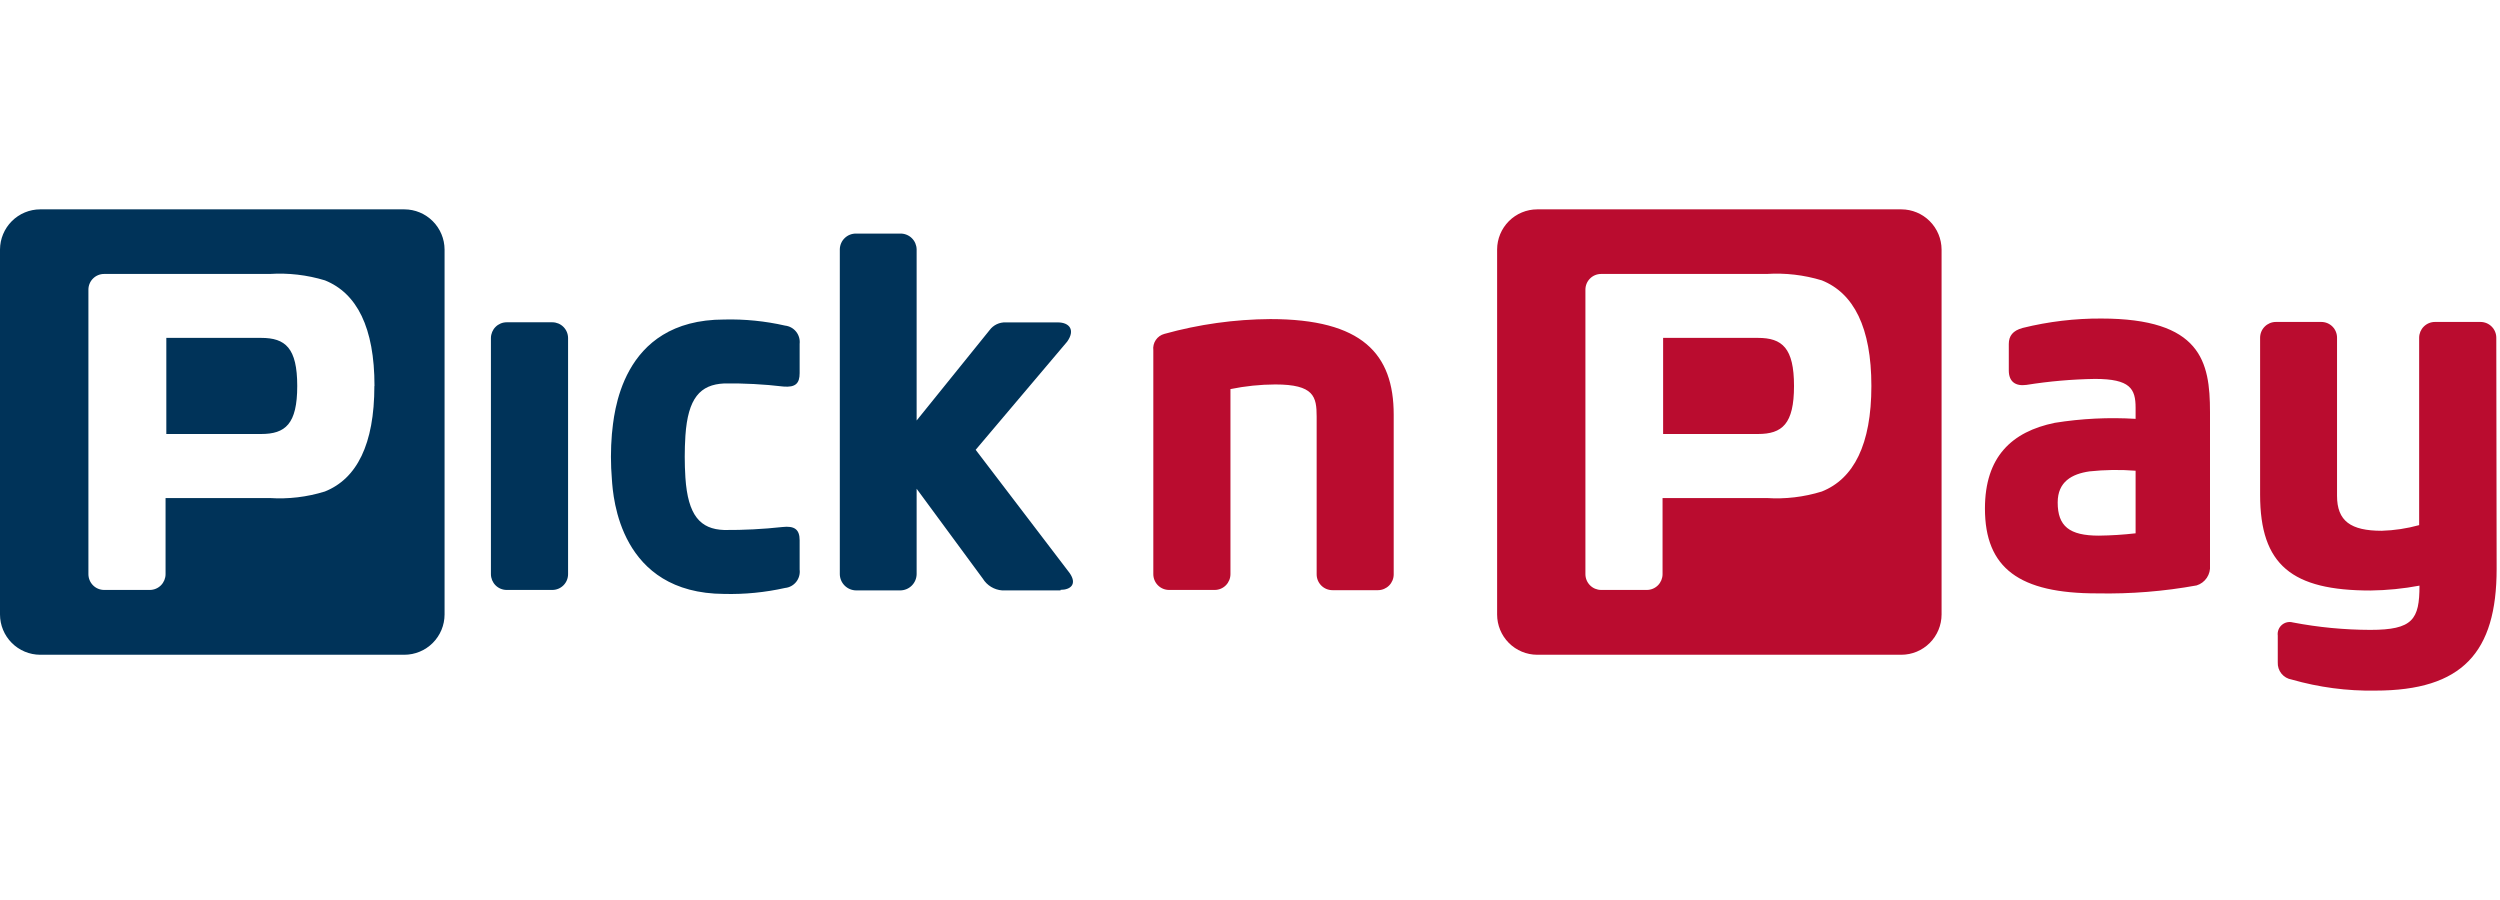 <svg width="100" height="36" viewBox="0 0 187 36" fill="none" xmlns="http://www.w3.org/2000/svg">
<path d="M22.233 13.212C22.233 16.058 21.349 16.803 19.533 16.803H12.441V9.614H19.533C21.349 9.614 22.233 10.366 22.233 13.212ZM28.012 13.212C28.012 8.828 26.691 6.271 24.305 5.311C22.969 4.905 21.57 4.742 20.177 4.832H7.793C7.639 4.83 7.485 4.86 7.342 4.919C7.199 4.977 7.069 5.064 6.959 5.173C6.849 5.282 6.762 5.412 6.703 5.555C6.643 5.698 6.613 5.851 6.613 6.006V27.285C6.613 27.599 6.737 27.9 6.959 28.122C7.18 28.344 7.48 28.468 7.793 28.468H11.211C11.523 28.466 11.821 28.341 12.041 28.119C12.26 27.897 12.384 27.598 12.384 27.285V21.593H20.169C21.563 21.685 22.962 21.519 24.297 21.105C26.682 20.154 28.003 17.589 28.003 13.212H28.012ZM33.254 3.003V30.305C33.252 31.103 32.934 31.868 32.371 32.432C31.808 32.996 31.045 33.314 30.249 33.316H3.005C2.209 33.314 1.446 32.996 0.883 32.432C0.319 31.868 0.002 31.103 0 30.305V3.003C0.004 2.207 0.323 1.444 0.885 0.882C1.448 0.319 2.21 0.002 3.005 0H30.249C31.044 0.002 31.806 0.319 32.368 0.882C32.931 1.444 33.25 2.207 33.254 3.003ZM42.492 9.622C42.49 9.309 42.364 9.011 42.143 8.791C41.922 8.571 41.623 8.447 41.312 8.447H37.894C37.583 8.449 37.286 8.574 37.067 8.793C36.848 9.013 36.724 9.311 36.721 9.622V27.285C36.721 27.598 36.845 27.897 37.064 28.119C37.284 28.341 37.582 28.466 37.894 28.468H41.312C41.625 28.468 41.925 28.344 42.146 28.122C42.368 27.9 42.492 27.599 42.492 27.285V9.622ZM54.174 13.022C55.655 13.003 57.136 13.08 58.607 13.254C59.507 13.328 59.813 13.014 59.813 12.253V10.06C59.831 9.899 59.817 9.735 59.772 9.579C59.727 9.423 59.652 9.278 59.551 9.151C59.45 9.024 59.324 8.918 59.182 8.84C59.04 8.762 58.884 8.713 58.723 8.695C57.231 8.355 55.703 8.202 54.174 8.24C46.356 8.24 45.918 15.463 45.77 16.803C45.675 17.934 45.675 19.072 45.77 20.203C45.86 21.552 46.356 28.733 54.174 28.766C55.703 28.803 57.23 28.653 58.723 28.319C58.885 28.303 59.043 28.254 59.186 28.176C59.329 28.098 59.455 27.991 59.557 27.863C59.658 27.735 59.733 27.588 59.777 27.431C59.821 27.273 59.833 27.108 59.813 26.946V24.754C59.813 23.926 59.416 23.662 58.525 23.761C57.08 23.919 55.627 23.994 54.174 23.984C52.366 23.926 51.458 22.884 51.268 20.071C51.202 19.027 51.202 17.98 51.268 16.935C51.458 14.123 52.366 13.105 54.174 13.022V13.022ZM79.329 28.502H74.962C74.669 28.481 74.385 28.39 74.134 28.238C73.882 28.085 73.671 27.875 73.517 27.625L68.564 20.898V27.285C68.559 27.608 68.429 27.916 68.2 28.143C67.972 28.371 67.664 28.499 67.342 28.502H64.04C63.718 28.499 63.409 28.371 63.181 28.143C62.952 27.916 62.822 27.608 62.818 27.285V2.987C62.821 2.829 62.855 2.674 62.918 2.529C62.981 2.385 63.072 2.255 63.186 2.146C63.299 2.036 63.433 1.951 63.579 1.894C63.726 1.836 63.882 1.809 64.04 1.812H67.342C67.499 1.809 67.655 1.836 67.802 1.894C67.948 1.951 68.082 2.036 68.196 2.146C68.309 2.255 68.4 2.385 68.463 2.529C68.526 2.674 68.56 2.829 68.564 2.987V15.794L74.021 9.034C74.16 8.845 74.344 8.694 74.555 8.593C74.767 8.492 75 8.445 75.234 8.455H79.123C79.998 8.455 80.444 9.026 79.824 9.895L72.98 17.986L80.014 27.211C80.584 28.038 80.08 28.46 79.329 28.46" fill="#003359"/>
<path d="M104.249 15.339V27.302C104.249 27.614 104.125 27.914 103.906 28.136C103.686 28.357 103.388 28.483 103.076 28.485H99.667C99.353 28.485 99.053 28.36 98.832 28.138C98.61 27.916 98.486 27.616 98.486 27.302V15.504C98.486 14.007 98.288 13.097 95.39 13.097C94.264 13.102 93.142 13.218 92.038 13.444V27.285C92.038 27.598 91.915 27.897 91.695 28.119C91.476 28.341 91.178 28.466 90.866 28.468H87.448C87.135 28.468 86.835 28.344 86.613 28.122C86.392 27.9 86.268 27.599 86.268 27.285V10.54C86.235 10.271 86.3 9.998 86.452 9.773C86.603 9.548 86.831 9.386 87.093 9.316C89.675 8.598 92.34 8.225 95.019 8.207C101.896 8.207 104.249 10.813 104.249 15.355V15.339ZM186.748 26.896C186.748 33.135 184.189 35.997 177.667 35.997C175.554 36.032 173.448 35.753 171.417 35.17C171.115 35.121 170.842 34.962 170.65 34.724C170.458 34.486 170.361 34.185 170.377 33.879V31.885C170.357 31.737 170.375 31.586 170.428 31.447C170.481 31.307 170.568 31.183 170.681 31.085C170.794 30.987 170.93 30.919 171.075 30.887C171.221 30.855 171.373 30.86 171.516 30.901C173.421 31.265 175.356 31.45 177.295 31.455C180.482 31.455 180.977 30.677 180.977 28.146C179.768 28.373 178.542 28.495 177.312 28.51C171.45 28.51 169.056 26.615 169.056 21.345V9.605C169.056 9.293 169.179 8.993 169.399 8.772C169.618 8.55 169.916 8.424 170.228 8.422H173.638C173.792 8.422 173.946 8.453 174.088 8.512C174.231 8.572 174.361 8.659 174.47 8.769C174.579 8.879 174.665 9.01 174.723 9.153C174.782 9.297 174.811 9.45 174.81 9.605V21.428C174.81 23.314 175.834 24.042 178.154 24.042C179.1 24.014 180.04 23.872 180.952 23.62V9.605C180.952 9.293 181.076 8.993 181.295 8.772C181.515 8.55 181.813 8.424 182.125 8.422H185.542C185.856 8.422 186.156 8.547 186.377 8.769C186.599 8.991 186.723 9.291 186.723 9.605L186.748 26.896ZM136.272 21.105C134.938 21.519 133.539 21.684 132.145 21.593H124.359V27.285C124.359 27.598 124.236 27.897 124.017 28.119C123.797 28.341 123.499 28.466 123.187 28.468H119.761C119.449 28.466 119.151 28.341 118.932 28.119C118.712 27.897 118.589 27.598 118.589 27.285V6.006C118.589 5.695 118.712 5.396 118.932 5.176C119.152 4.955 119.45 4.832 119.761 4.832H132.145C133.538 4.743 134.936 4.905 136.272 5.311C138.658 6.271 139.979 8.828 139.979 13.212C139.979 17.597 138.658 20.154 136.272 21.105V21.105ZM142.225 0H114.981C114.187 0.002 113.426 0.319 112.864 0.882C112.303 1.445 111.986 2.207 111.984 3.003V30.305C111.984 31.102 112.3 31.867 112.861 32.431C113.423 32.996 114.185 33.314 114.981 33.316H142.225C143.021 33.314 143.784 32.996 144.347 32.432C144.91 31.868 145.228 31.103 145.23 30.305V3.003C145.226 2.207 144.907 1.444 144.344 0.882C143.782 0.319 143.02 0.002 142.225 0ZM131.492 9.614H124.401V16.803H131.492C133.309 16.803 134.192 16.058 134.192 13.212C134.192 10.366 133.309 9.614 131.492 9.614ZM159.743 24.232C158.831 24.337 157.913 24.395 156.994 24.406C154.79 24.406 153.915 23.703 153.915 21.924C153.915 20.369 154.98 19.79 156.293 19.599C157.439 19.477 158.594 19.461 159.743 19.55V24.232ZM157.192 8.166C155.206 8.156 153.226 8.392 151.298 8.869C150.555 9.068 150.258 9.473 150.258 10.069V12.054C150.258 12.882 150.753 13.245 151.578 13.13C153.275 12.859 154.988 12.71 156.705 12.683C159.339 12.683 159.743 13.419 159.743 14.842V15.67C157.724 15.547 155.698 15.647 153.7 15.967C150.48 16.629 148.474 18.507 148.474 22.379C148.474 26.838 151.042 28.733 156.879 28.725C159.369 28.774 161.858 28.575 164.309 28.129C164.62 28.032 164.888 27.832 165.07 27.561C165.252 27.29 165.336 26.965 165.308 26.64V15.157C165.308 11.384 164.639 8.166 157.159 8.166" fill="#BA0C2F"/>
</svg>
